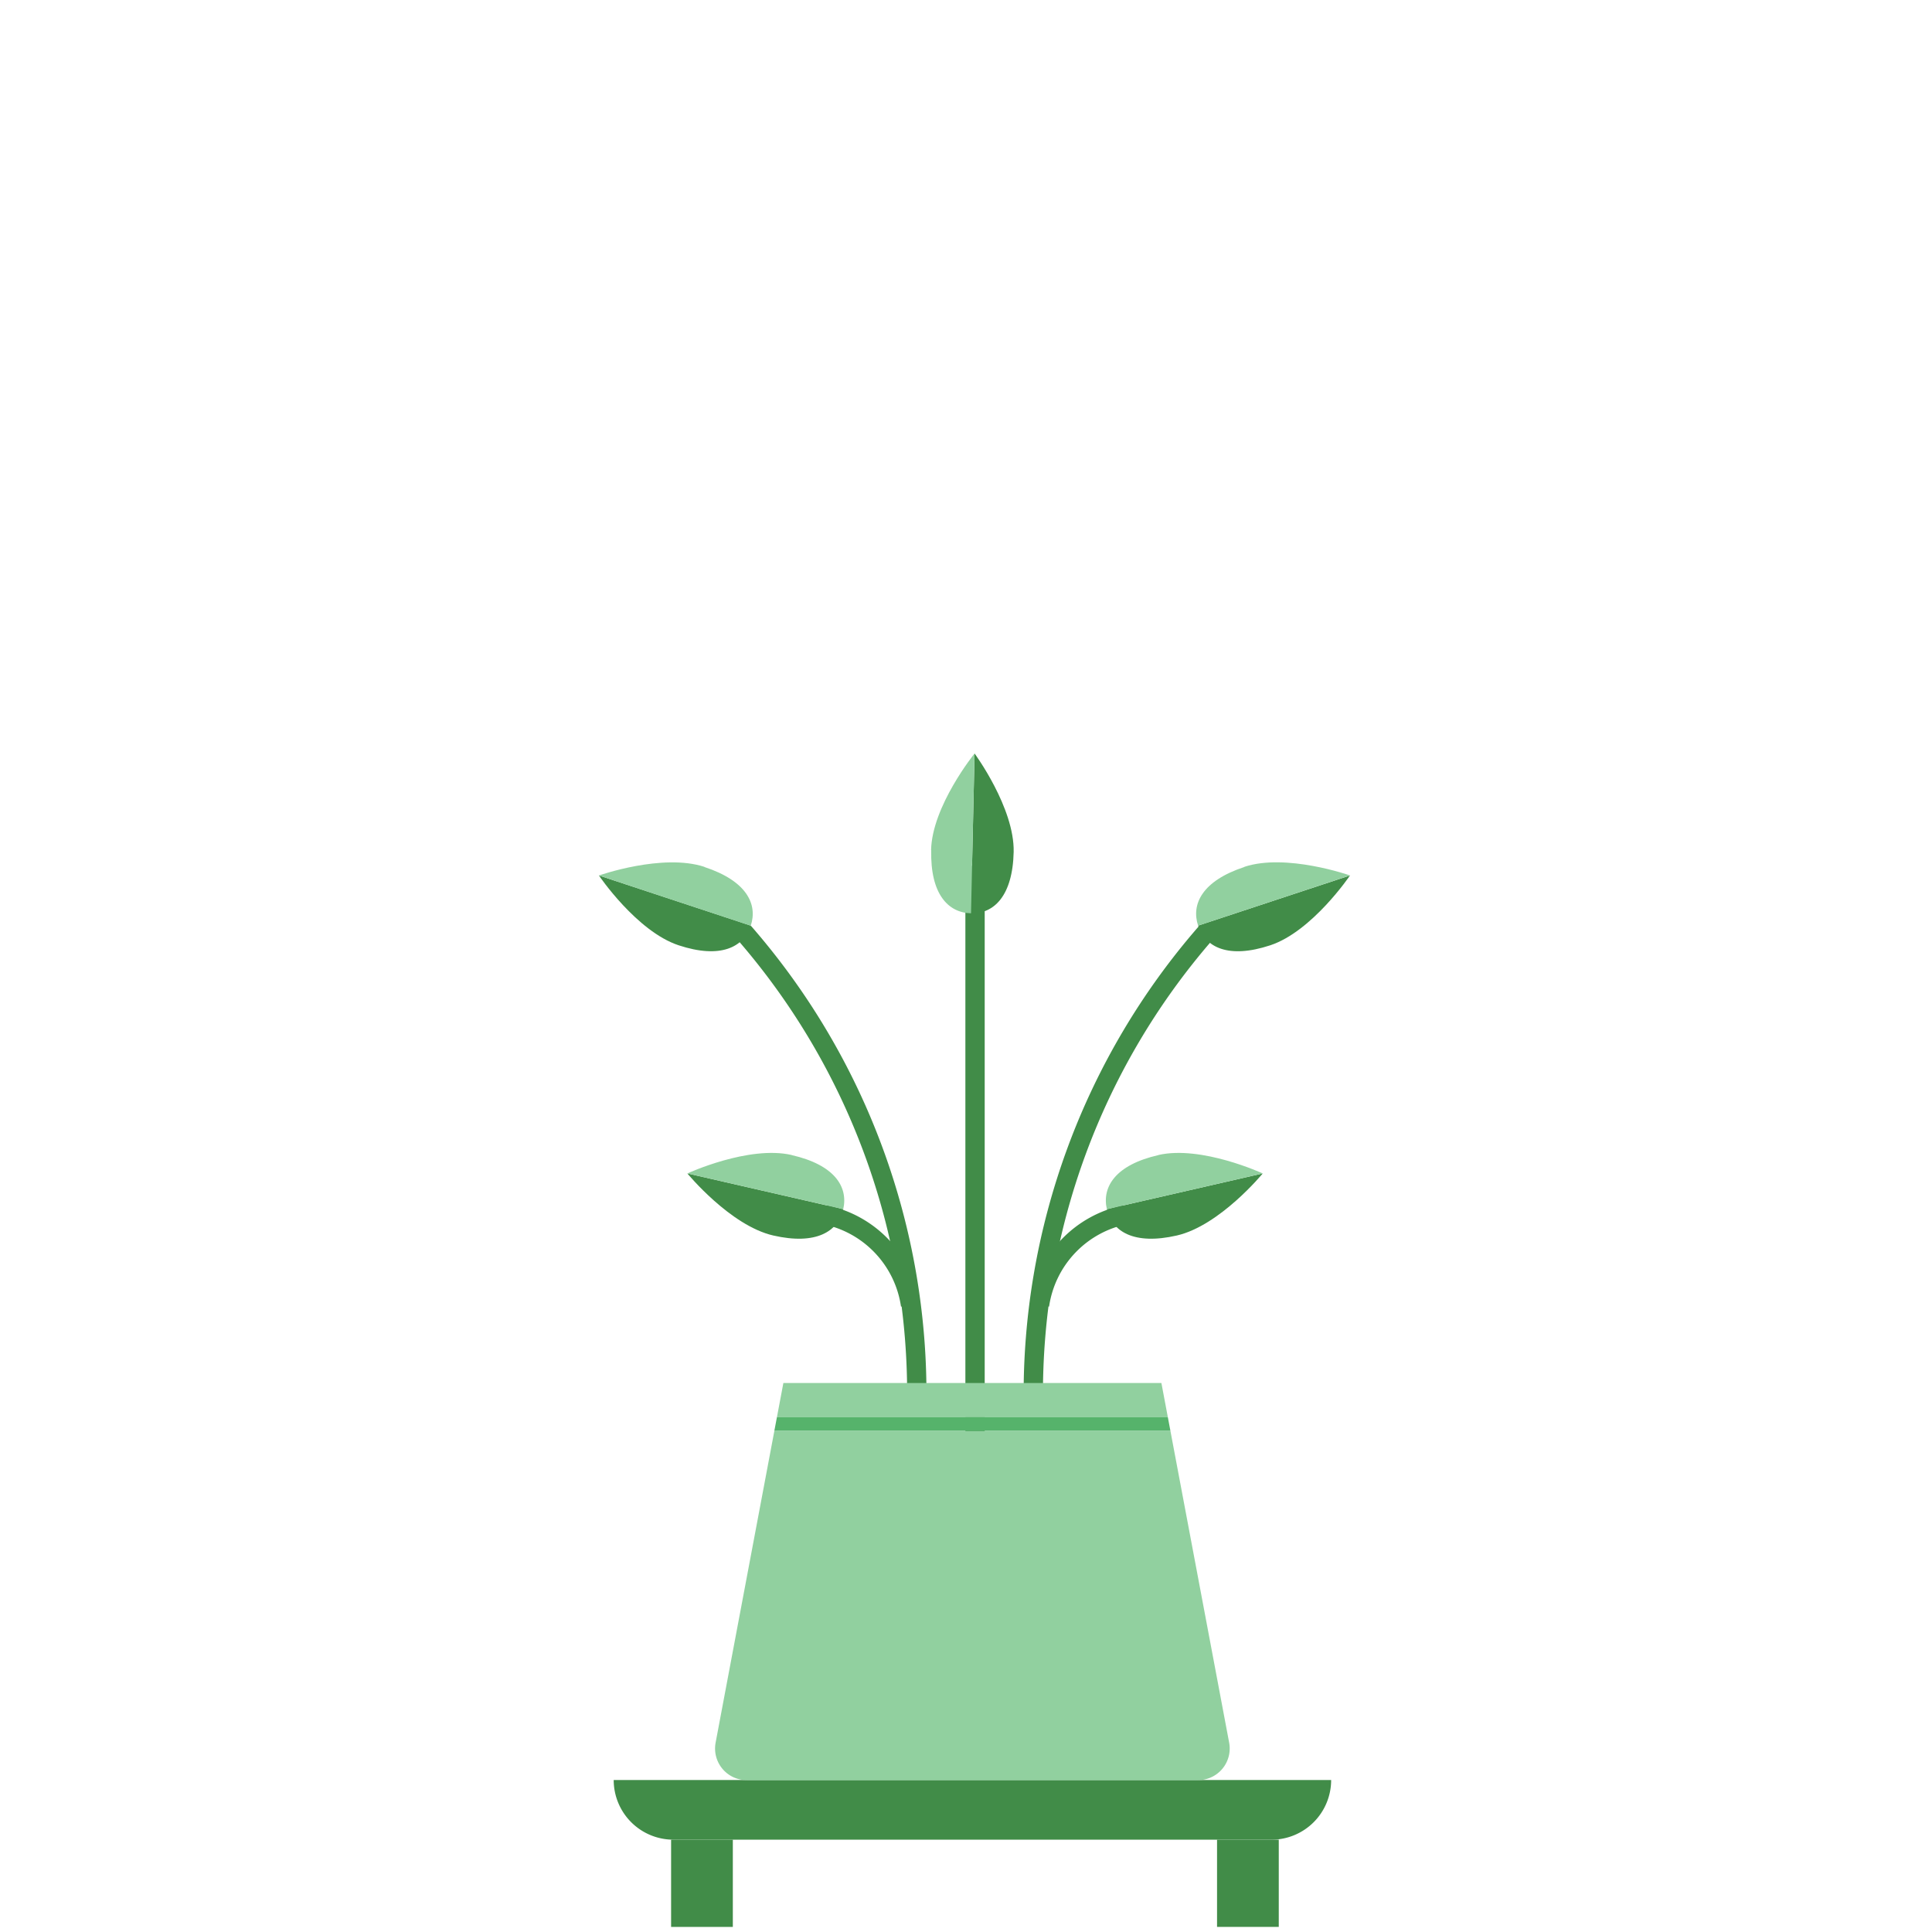<svg xmlns="http://www.w3.org/2000/svg" width="100" height="100" viewBox="0 0 100 100">
    <defs>
        <clipPath id="g12pfx9pya">
            <path data-name="사각형 2744" style="fill:none" d="M0 0h38.874v60.737H0z"/>
        </clipPath>
    </defs>
    <g data-name="그룹 2501">
        <path data-name="사각형 2616" style="fill:none" d="M0 0h100v100H0z"/>
        <g data-name="그룹 2435">
            <path data-name="사각형 2741" transform="translate(34.736 95.222)" style="fill:#418c48" d="M0 0h3.195v4.515H0z"/>
            <g data-name="그룹 2434">
                <g data-name="그룹 2433" style="clip-path:url(#g12pfx9pya)" transform="translate(31 39)">
                    <path data-name="패스 12709" d="M15.636 28.63a5.1 5.1 0 0 0-4.078-4.275l.251-.967a6.124 6.124 0 0 1 4.8 5.009z" style="fill:#418c48"/>
                    <path data-name="패스 12710" d="m23.3 28.63-.973-.233a6.124 6.124 0 0 1 4.8-5.009l.251.967A5.1 5.1 0 0 0 23.3 28.63" style="fill:#418c48"/>
                    <path data-name="사각형 2742" transform="translate(18.968 5.807)" style="fill:#418c48" d="M0 0h1v36.532H0z"/>
                    <path data-name="패스 12711" d="M16.951 33.571A36.839 36.839 0 0 0 7.863 8.914l-.706.707a35.825 35.825 0 0 1 8.794 23.95z" style="fill:#418c48"/>
                    <path data-name="패스 12712" d="M21.986 33.571h1a35.822 35.822 0 0 1 8.775-23.925l-.707-.707a36.835 36.835 0 0 0-9.068 24.632" style="fill:#418c48"/>
                    <path data-name="패스 12713" d="M9.023 24.949c2.228.511 3.359-.211 3.623-1.362l-8.068-1.85s2.217 2.7 4.445 3.212" style="fill:#418c48"/>
                    <path data-name="패스 12714" d="M9.978 20.783c-2.228-.511-5.4.954-5.4.954l8.068 1.851c.264-1.15-.439-2.293-2.667-2.8" style="fill:#91d09f"/>
                    <path data-name="패스 12715" d="M4.126 9.928c2.171.717 3.364.1 3.733-1.018L0 6.315S1.956 9.21 4.126 9.928" style="fill:#418c48"/>
                    <path data-name="패스 12716" d="M5.465 5.87C3.294 5.153 0 6.315 0 6.315l7.859 2.6c.371-1.12-.223-2.324-2.393-3.037" style="fill:#91d09f"/>
                    <path data-name="패스 12717" d="M34.749 9.928c2.17-.718 4.126-3.613 4.126-3.613l-7.86 2.595c.37 1.122 1.563 1.735 3.734 1.018" style="fill:#418c48"/>
                    <path data-name="패스 12718" d="M33.408 5.875c-2.171.713-2.764 1.917-2.394 3.037l7.86-2.6s-3.3-1.162-5.465-.445" style="fill:#91d09f"/>
                    <path data-name="패스 12719" d="M21.467 5.1c.05-2.286-2.024-5.1-2.024-5.1l-.185 8.275c1.181.027 2.158-.893 2.209-3.178" style="fill:#418c48"/>
                    <path data-name="패스 12720" d="M17.2 5c-.055 2.284.881 3.246 2.06 3.272L19.443 0s-2.2 2.716-2.25 5" style="fill:#91d09f"/>
                    <path data-name="패스 12721" d="M29.914 24.949c-2.228.511-3.359-.211-3.623-1.362l8.068-1.85s-2.217 2.7-4.445 3.212" style="fill:#418c48"/>
                    <path data-name="패스 12722" d="M28.959 20.783c2.228-.511 5.4.954 5.4.954l-8.068 1.851c-.264-1.15.439-2.293 2.667-2.8" style="fill:#91d09f"/>
                    <path data-name="패스 12723" d="M34.807 56.221H3.853a3.089 3.089 0 0 1-3.088-3.088H37.9a3.089 3.089 0 0 1-3.087 3.089" style="fill:#418c48"/>
                    <path data-name="사각형 2743" transform="translate(31.994 56.222)" style="fill:#418c48" d="M0 0h3.195v4.515H0z"/>
                    <path data-name="패스 12724" d="M29.114 32.585H9.547l-.334 1.773h20.235z" style="fill:#91d09f"/>
                    <path data-name="패스 12725" d="m32.621 51.2-3.04-16.135H9.08L6.04 51.2a1.638 1.638 0 0 0 1.609 1.94h23.363a1.619 1.619 0 0 0 .3-.028 1.637 1.637 0 0 0 1.309-1.912" style="fill:#91d09f"/>
                    <path data-name="패스 12726" d="M29.448 34.358H9.213l-.133.7h20.5z" style="fill:#56b36b"/>
                </g>
            </g>
        </g>
    </g>
</svg>

